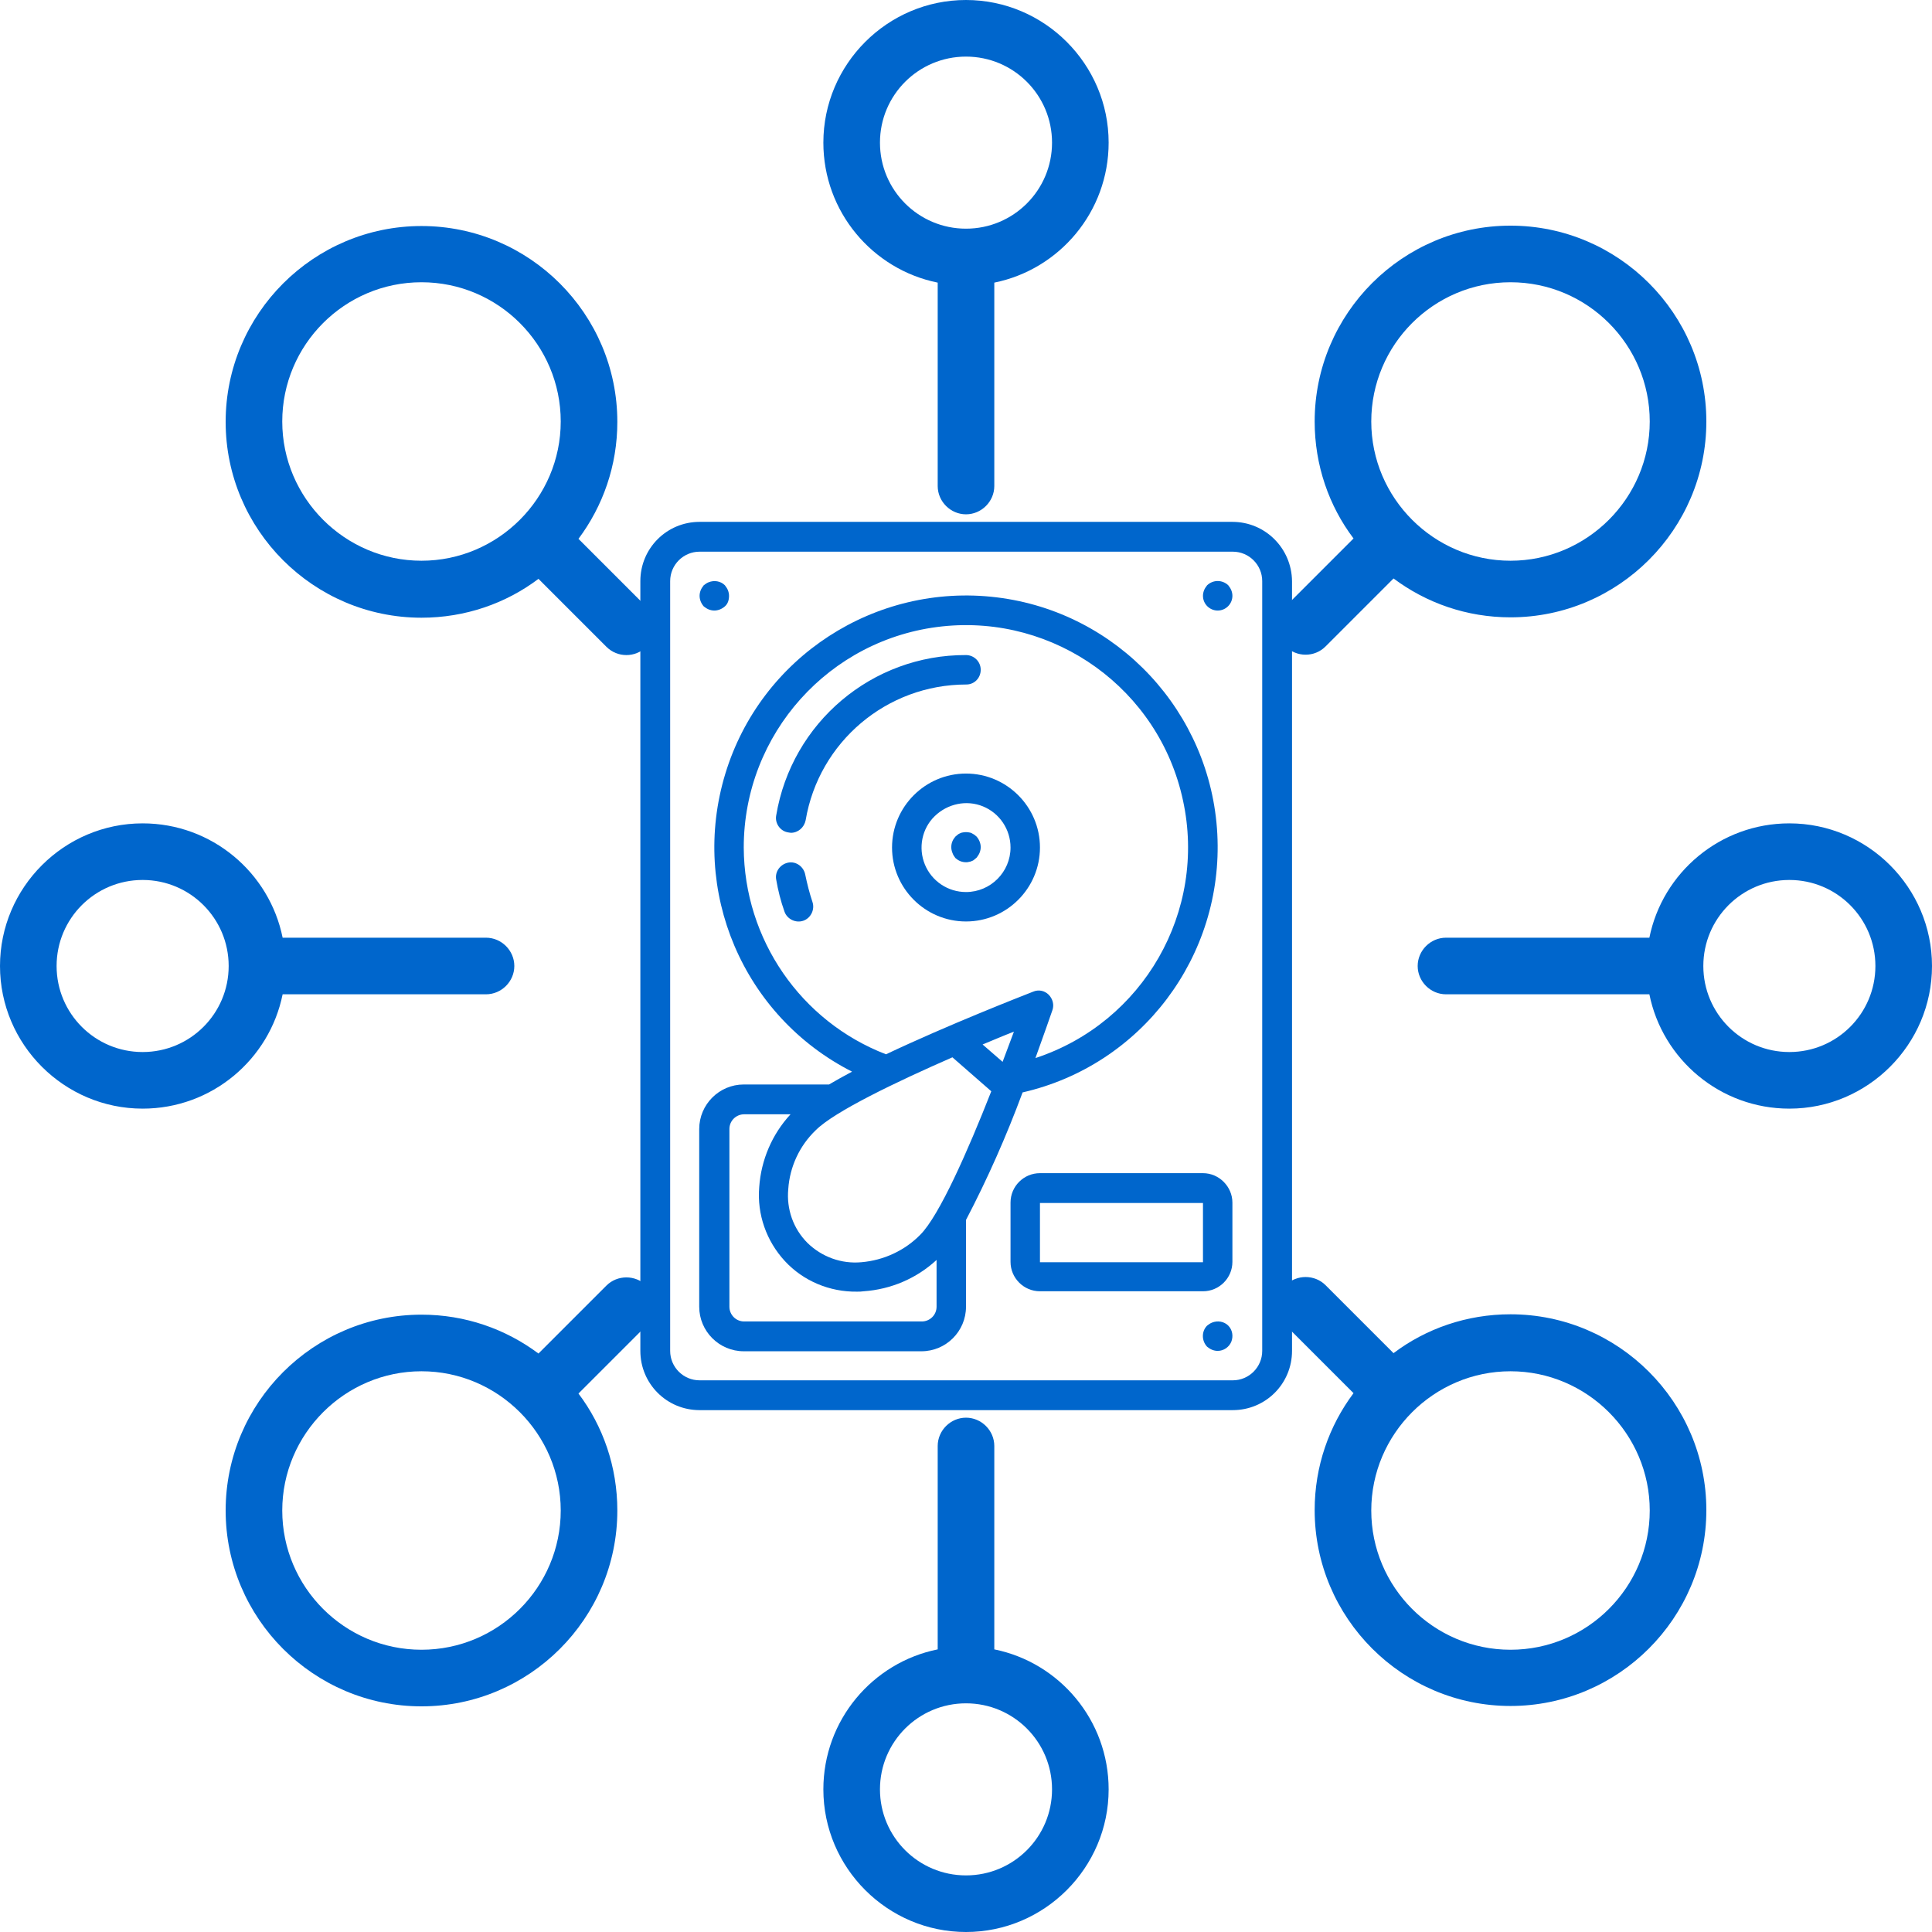 <?xml version="1.0" encoding="utf-8"?>
<!-- Generator: Adobe Illustrator 23.1.1, SVG Export Plug-In . SVG Version: 6.00 Build 0)  -->
<svg version="1.1" id="Capa_1" xmlns="http://www.w3.org/2000/svg" xmlns:xlink="http://www.w3.org/1999/xlink" x="0px" y="0px"
	 viewBox="0 0 512 512" style="enable-background:new 0 0 512 512;" xml:space="preserve">
<style type="text/css">
	.st0{fill:#0066CC;}
</style>
<g>
	<path class="st0" d="M248.5,74.9v53.9c0,4.1,3.4,7.5,7.5,7.5s7.5-3.4,7.5-7.5V74.9c17.3-3.5,30.3-18.8,30.3-37.1
		C293.8,17,276.8,0,256,0s-37.8,17-37.8,37.8C218.2,56.1,231.2,71.4,248.5,74.9z M256,15c12.6,0,22.8,10.2,22.8,22.8
		S268.6,60.6,256,60.6s-22.8-10.2-22.8-22.8S243.4,15,256,15z"/>
	<path class="st0" d="M400.3,348.3c-11.6,0-22.4,3.8-31,10.3l-18-18c-2.9-2.9-7.7-2.9-10.6,0s-2.9,7.7,0,10.6l18,18
		c-6.5,8.7-10.3,19.4-10.3,31c0,28.6,23.3,51.9,51.9,51.9s51.9-23.3,51.9-51.9S428.9,348.3,400.3,348.3L400.3,348.3z M400.3,437.2
		c-20.4,0-36.9-16.6-36.9-36.9s16.6-36.9,36.9-36.9s36.9,16.6,36.9,36.9S420.7,437.2,400.3,437.2z"/>
	<path class="st0" d="M111.7,163.7c11.6,0,22.4-3.8,31-10.3l18,18c1.5,1.5,3.4,2.2,5.3,2.2s3.8-0.7,5.3-2.2c2.9-2.9,2.9-7.7,0-10.6
		l-18-18c6.5-8.7,10.3-19.4,10.3-31c0-28.6-23.3-51.9-51.9-51.9s-51.9,23.3-51.9,51.9S83.1,163.7,111.7,163.7L111.7,163.7z
		 M111.7,74.8c20.4,0,36.9,16.6,36.9,36.9s-16.6,36.9-36.9,36.9s-36.9-16.6-36.9-36.9S91.3,74.8,111.7,74.8z"/>
	<path class="st0" d="M263.5,437.1v-53.9c0-4.1-3.4-7.5-7.5-7.5s-7.5,3.4-7.5,7.5v53.9c-17.3,3.5-30.3,18.8-30.3,37.1
		c0,20.8,17,37.8,37.8,37.8s37.8-17,37.8-37.8C293.8,455.9,280.8,440.6,263.5,437.1z M256,497c-12.6,0-22.8-10.2-22.8-22.8
		s10.2-22.8,22.8-22.8c12.6,0,22.8,10.2,22.8,22.8S268.6,497,256,497z"/>
	<path class="st0" d="M474.2,218.2c-18.3,0-33.6,13-37.1,30.3h-53.9c-4.1,0-7.5,3.4-7.5,7.5s3.4,7.5,7.5,7.5h53.9
		c3.5,17.3,18.8,30.3,37.1,30.3c20.8,0,37.8-17,37.8-37.8S495,218.2,474.2,218.2z M474.2,278.8c-12.6,0-22.8-10.2-22.8-22.8
		s10.2-22.8,22.8-22.8S497,243.4,497,256C497,268.6,486.8,278.8,474.2,278.8z"/>
	<path class="st0" d="M74.9,263.5h53.9c4.1,0,7.5-3.4,7.5-7.5s-3.4-7.5-7.5-7.5H74.9c-3.5-17.3-18.8-30.3-37.1-30.3
		C17,218.2,0,235.2,0,256s17,37.8,37.8,37.8C56.1,293.8,71.4,280.8,74.9,263.5z M37.8,278.8C25.2,278.8,15,268.6,15,256
		s10.2-22.8,22.8-22.8s22.8,10.2,22.8,22.8C60.6,268.6,50.4,278.8,37.8,278.8z"/>
	<path class="st0" d="M346,173.5c1.9,0,3.8-0.7,5.3-2.2l18-18c8.7,6.5,19.4,10.3,31,10.3c28.6,0,51.9-23.3,51.9-51.9
		s-23.3-51.9-51.9-51.9s-51.9,23.3-51.9,51.9c0,11.6,3.8,22.4,10.3,31l-18,18c-2.9,2.9-2.9,7.7,0,10.6
		C342.2,172.8,344.1,173.5,346,173.5L346,173.5z M400.3,74.8c20.4,0,36.9,16.6,36.9,36.9s-16.6,36.9-36.9,36.9s-36.9-16.6-36.9-36.9
		S379.9,74.8,400.3,74.8z"/>
	<path class="st0" d="M160.7,340.7l-18,18c-8.7-6.5-19.4-10.3-31-10.3c-28.6,0-51.9,23.3-51.9,51.9s23.3,51.9,51.9,51.9
		s51.9-23.3,51.9-51.9c0-11.6-3.8-22.4-10.3-31l18-18c2.9-2.9,2.9-7.7,0-10.6C168.4,337.8,163.6,337.8,160.7,340.7z M111.7,437.2
		c-20.4,0-36.9-16.6-36.9-36.9s16.6-36.9,36.9-36.9s36.9,16.6,36.9,36.9S132.1,437.2,111.7,437.2z"/>
</g>
<g>
	<g>
		<g>
			<g>
				<path class="st0" d="M326.6,138.3H185.4c-8.7,0-15.7,7-15.7,15.7V358c0,8.7,7,15.7,15.7,15.7h141.3c8.7,0,15.7-7,15.7-15.7V154
					C342.3,145.3,335.3,138.3,326.6,138.3z M334.5,358c0,4.3-3.5,7.8-7.8,7.8H185.4c-4.3,0-7.8-3.5-7.8-7.8V154
					c0-4.3,3.5-7.8,7.8-7.8h141.3c4.3,0,7.8,3.5,7.8,7.8V358z"/>
				<path class="st0" d="M236.4,224.6c0,10.8,8.8,19.6,19.6,19.6s19.6-8.8,19.6-19.6c0-10.8-8.8-19.6-19.6-19.6
					C245.2,205,236.4,213.8,236.4,224.6z M260.5,213.7c4.4,1.8,7.3,6.1,7.3,10.9c0,6.5-5.3,11.8-11.8,11.8c-4.8,0-9.1-2.9-10.9-7.3
					c-1.8-4.4-0.8-9.5,2.6-12.8S256.1,211.9,260.5,213.7z"/>
				<path class="st0" d="M213.4,231.8c-0.4-2.1-2.4-3.6-4.5-3.2s-3.6,2.4-3.2,4.5c0.5,2.9,1.2,5.7,2.2,8.5c0.7,2,3,3.1,5,2.4
					c2-0.7,3.1-3,2.4-5C214.5,236.6,213.9,234.2,213.4,231.8z"/>
				<path class="st0" d="M259.9,177.5c0-2.2-1.8-3.9-3.9-3.9c-24.9-0.1-46.2,17.9-50.3,42.5c-0.4,2.1,1.1,4.2,3.2,4.5
					c0.2,0,0.4,0.1,0.7,0.1c1.9,0,3.5-1.4,3.9-3.3c3.5-20.8,21.5-36,42.6-36C258.2,181.4,259.9,179.7,259.9,177.5z"/>
				<path class="st0" d="M322.6,221c-1.7-32.3-26.4-58.8-58.5-62.7s-62.5,15.8-71.9,46.8c-9.4,31,4.7,64.2,33.6,78.9
					c-2.1,1.1-4.2,2.3-6.1,3.4h-22.6c-6.5,0-11.8,5.3-11.8,11.8v47.1c0,6.5,5.3,11.8,11.8,11.8h47.1c6.5,0,11.8-5.3,11.8-11.8v-23
					c5.7-10.9,10.7-22.2,15-33.8C302.5,282.3,324.3,253.4,322.6,221z M197.1,224.6c0-30.1,22.7-55.4,52.6-58.6
					c29.9-3.2,57.5,16.7,63.8,46.1c6.4,29.4-10.5,58.9-39.1,68.3c2.3-6.4,4-11.2,4.5-12.7c0.5-1.4,0.1-3-1-4.1s-2.7-1.4-4.1-0.8
					c-3.3,1.3-22.3,8.7-39,16.6C212.2,270.7,197.2,248.9,197.1,224.6z M248.2,346.3c0,2.2-1.8,3.9-3.9,3.9h-47.1
					c-2.2,0-3.9-1.8-3.9-3.9v-47.1c0-2.2,1.8-3.9,3.9-3.9h12.3c-4.9,5.3-7.8,12.1-8.3,19.3c-0.6,7.2,1.9,14.3,6.8,19.6
					c4.9,5.3,11.9,8.2,19.1,8.1c0.6,0,1.2,0,1.8-0.1c7.2-0.5,14-3.4,19.3-8.3V346.3z M243.9,327.2c-4.1,4.2-9.7,6.8-15.6,7.3
					c-5.3,0.5-10.5-1.4-14.3-5.1c-3.8-3.8-5.6-9-5.1-14.3c0.4-5.9,3-11.5,7.3-15.6c4.9-4.9,21.1-12.7,36.2-19.3l0,0l10.3,9
					C256.5,305,248.9,322.2,243.9,327.2z M265.7,281.4l-5.3-4.6c2.9-1.2,5.7-2.4,8.3-3.4C267.8,275.8,266.8,278.5,265.7,281.4z"/>
				<path class="st0" d="M187.8,161.5c0.5,0.2,1,0.3,1.5,0.3c1,0,2-0.4,2.8-1.1s1.1-1.7,1.1-2.8c0-0.5-0.1-1-0.3-1.5
					c-0.2-0.5-0.5-0.9-0.8-1.3c-1.1-1.1-2.8-1.4-4.3-0.8c-0.5,0.2-0.9,0.5-1.3,0.8c-0.3,0.4-0.6,0.8-0.8,1.3c-0.2,0.5-0.3,1-0.3,1.5
					c0,1,0.4,2,1.1,2.8C186.9,161,187.3,161.3,187.8,161.5z"/>
				<path class="st0" d="M325.5,155.1c-1.6-1.5-4-1.5-5.6,0c-0.3,0.4-0.6,0.8-0.8,1.3c-0.2,0.5-0.3,1-0.3,1.5c0,2.2,1.8,3.9,3.9,3.9
					c2.2,0,3.9-1.8,3.9-3.9c0-0.5-0.1-1-0.3-1.5C326.1,155.9,325.8,155.5,325.5,155.1z"/>
				<path class="st0" d="M321.2,350.5c-0.5,0.2-0.9,0.5-1.3,0.8c-1.5,1.5-1.5,4,0,5.6c0.4,0.3,0.8,0.6,1.3,0.8
					c0.5,0.2,1,0.3,1.5,0.3c1.6,0,3-1,3.6-2.4c0.6-1.5,0.3-3.2-0.8-4.3C324.4,350.2,322.7,349.9,321.2,350.5z"/>
				<path class="st0" d="M253.2,227.4c0.8,0.7,1.7,1.1,2.8,1.1c0.3,0,0.5,0,0.8-0.1c0.2,0,0.5-0.1,0.7-0.2c0.3-0.1,0.5-0.2,0.7-0.4
					c0.2-0.2,0.4-0.3,0.6-0.5c0.3-0.4,0.6-0.8,0.8-1.3c0.2-0.5,0.3-1,0.3-1.5c0-1-0.4-2-1.1-2.8c-0.2-0.2-0.4-0.3-0.6-0.5
					c-0.2-0.1-0.5-0.3-0.7-0.4c-0.2-0.1-0.5-0.2-0.7-0.2c-0.5-0.1-1.1-0.1-1.6,0c-0.2,0-0.5,0.1-0.7,0.2c-0.2,0.1-0.5,0.2-0.7,0.4
					c-0.2,0.2-0.4,0.3-0.6,0.5c-0.7,0.8-1.1,1.7-1.1,2.8c0,0.5,0.1,1,0.3,1.5C252.6,226.6,252.9,227,253.2,227.4z"/>
				<path class="st0" d="M318.8,310.9h-43.2c-4.3,0-7.8,3.5-7.8,7.8v15.7c0,4.3,3.5,7.8,7.8,7.8h43.2c4.3,0,7.8-3.5,7.8-7.8v-15.7
					C326.6,314.5,323.1,310.9,318.8,310.9z M275.6,334.5v-15.7h43.2l0,15.7H275.6z"/>
			</g>
		</g>
	</g>
</g>
</svg>
